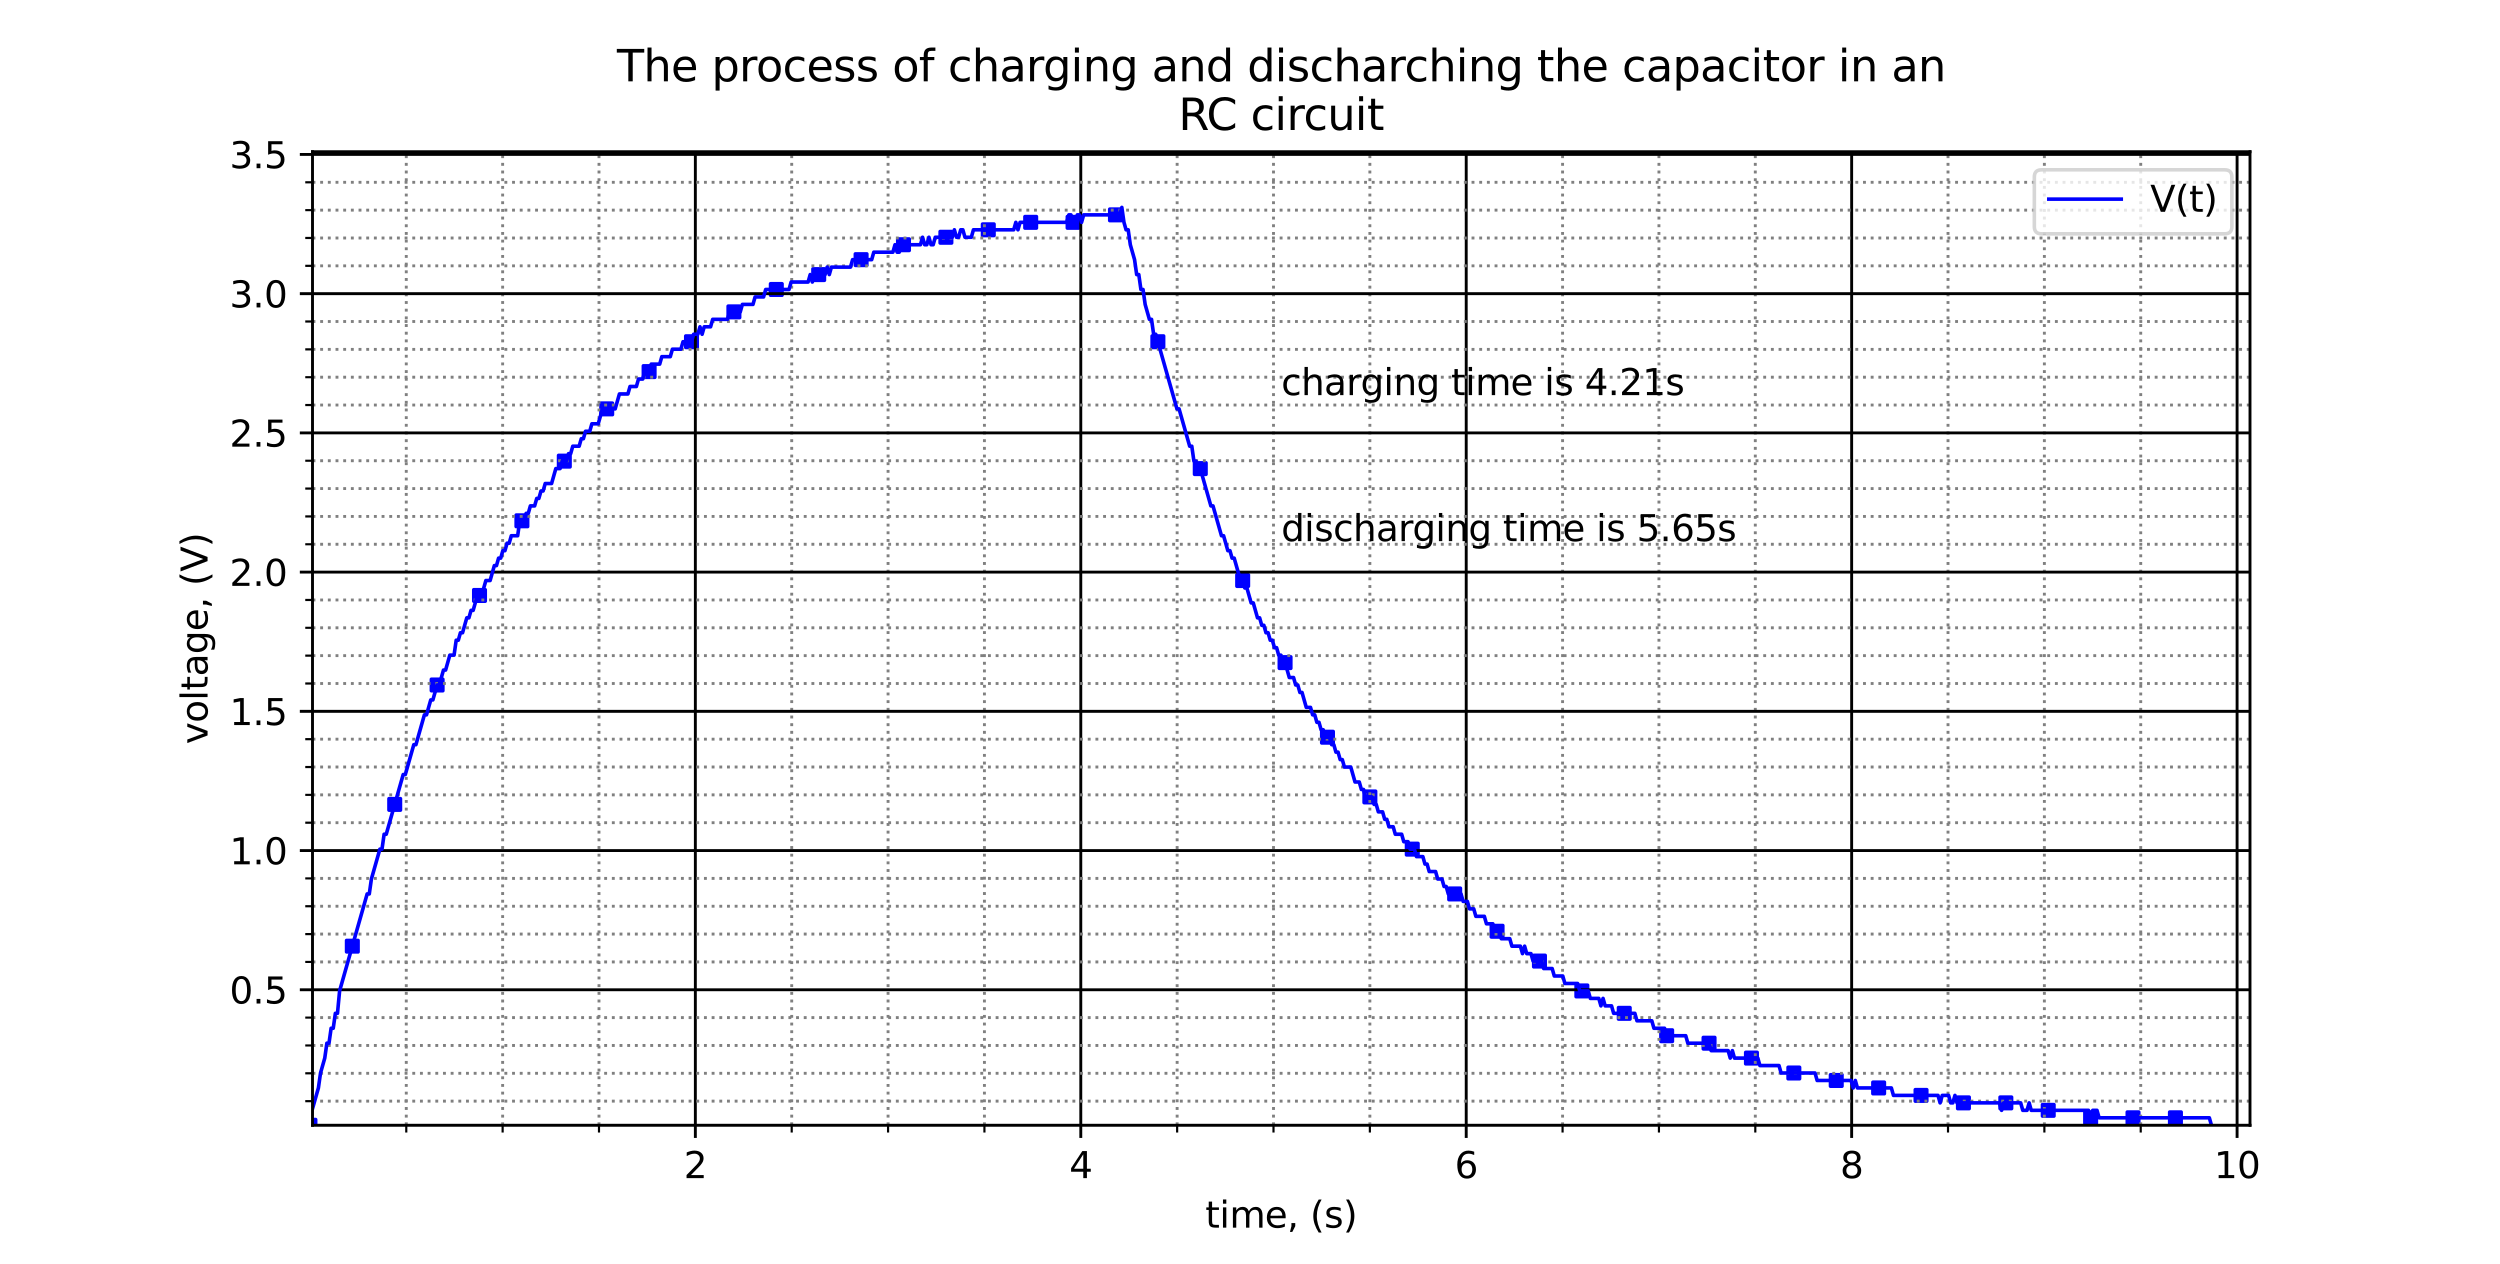 <?xml version="1.0" encoding="utf-8" standalone="no"?>
<!DOCTYPE svg PUBLIC "-//W3C//DTD SVG 1.1//EN"
  "http://www.w3.org/Graphics/SVG/1.1/DTD/svg11.dtd">
<svg height="349.2pt" version="1.1" viewBox="0 0 690.48 349.2" width="690.48pt" xmlns="http://www.w3.org/2000/svg" xmlns:xlink="http://www.w3.org/1999/xlink">
 <defs>
  <style type="text/css">*{stroke-linecap:butt;stroke-linejoin:round;}</style>
 </defs>
 <g id="figure_1">
  <g id="patch_1">
   <path d="M 0 349.2 
L 690.48 349.2 
L 690.48 0 
L 0 0 
z
" style="fill:#ffffff;"/>
  </g>
  <g id="axes_1">
   <g id="patch_2">
    <path d="M 86.31 310.788 
L 621.432 310.788 
L 621.432 41.904 
L 86.31 41.904 
z
" style="fill:#ffffff;"/>
   </g>
   <g id="PathCollection_1">
    <defs>
     <path d="M -1.581 1.581 
L 1.581 1.581 
L 1.581 -1.581 
L -1.581 -1.581 
z
" id="ma1b59e8ea8" style="stroke:#0000ff;"/>
    </defs>
    <g clip-path="url(#p293f8c5cf7)">
     <use style="fill:#0000ff;stroke:#0000ff;" x="85.597" xlink:href="#ma1b59e8ea8" y="310.788"/>
     <use style="fill:#0000ff;stroke:#0000ff;" x="97.307" xlink:href="#ma1b59e8ea8" y="261.324"/>
     <use style="fill:#0000ff;stroke:#0000ff;" x="109.017" xlink:href="#ma1b59e8ea8" y="222.165"/>
     <use style="fill:#0000ff;stroke:#0000ff;" x="120.727" xlink:href="#ma1b59e8ea8" y="189.189"/>
     <use style="fill:#0000ff;stroke:#0000ff;" x="132.436" xlink:href="#ma1b59e8ea8" y="164.457"/>
     <use style="fill:#0000ff;stroke:#0000ff;" x="144.146" xlink:href="#ma1b59e8ea8" y="143.847"/>
     <use style="fill:#0000ff;stroke:#0000ff;" x="155.856" xlink:href="#ma1b59e8ea8" y="127.359"/>
     <use style="fill:#0000ff;stroke:#0000ff;" x="167.566" xlink:href="#ma1b59e8ea8" y="112.932"/>
     <use style="fill:#0000ff;stroke:#0000ff;" x="179.276" xlink:href="#ma1b59e8ea8" y="102.627"/>
     <use style="fill:#0000ff;stroke:#0000ff;" x="190.986" xlink:href="#ma1b59e8ea8" y="94.383"/>
     <use style="fill:#0000ff;stroke:#0000ff;" x="202.696" xlink:href="#ma1b59e8ea8" y="86.139"/>
     <use style="fill:#0000ff;stroke:#0000ff;" x="214.406" xlink:href="#ma1b59e8ea8" y="79.956"/>
     <use style="fill:#0000ff;stroke:#0000ff;" x="226.116" xlink:href="#ma1b59e8ea8" y="75.834"/>
     <use style="fill:#0000ff;stroke:#0000ff;" x="237.826" xlink:href="#ma1b59e8ea8" y="71.712"/>
     <use style="fill:#0000ff;stroke:#0000ff;" x="249.536" xlink:href="#ma1b59e8ea8" y="67.59"/>
     <use style="fill:#0000ff;stroke:#0000ff;" x="261.246" xlink:href="#ma1b59e8ea8" y="65.529"/>
     <use style="fill:#0000ff;stroke:#0000ff;" x="272.955" xlink:href="#ma1b59e8ea8" y="63.468"/>
     <use style="fill:#0000ff;stroke:#0000ff;" x="284.665" xlink:href="#ma1b59e8ea8" y="61.407"/>
     <use style="fill:#0000ff;stroke:#0000ff;" x="296.375" xlink:href="#ma1b59e8ea8" y="61.407"/>
     <use style="fill:#0000ff;stroke:#0000ff;" x="308.085" xlink:href="#ma1b59e8ea8" y="59.346"/>
     <use style="fill:#0000ff;stroke:#0000ff;" x="319.795" xlink:href="#ma1b59e8ea8" y="94.383"/>
     <use style="fill:#0000ff;stroke:#0000ff;" x="331.505" xlink:href="#ma1b59e8ea8" y="129.42"/>
     <use style="fill:#0000ff;stroke:#0000ff;" x="343.215" xlink:href="#ma1b59e8ea8" y="160.335"/>
     <use style="fill:#0000ff;stroke:#0000ff;" x="354.925" xlink:href="#ma1b59e8ea8" y="183.006"/>
     <use style="fill:#0000ff;stroke:#0000ff;" x="366.635" xlink:href="#ma1b59e8ea8" y="203.616"/>
     <use style="fill:#0000ff;stroke:#0000ff;" x="378.345" xlink:href="#ma1b59e8ea8" y="220.104"/>
     <use style="fill:#0000ff;stroke:#0000ff;" x="390.055" xlink:href="#ma1b59e8ea8" y="234.531"/>
     <use style="fill:#0000ff;stroke:#0000ff;" x="401.765" xlink:href="#ma1b59e8ea8" y="246.897"/>
     <use style="fill:#0000ff;stroke:#0000ff;" x="413.474" xlink:href="#ma1b59e8ea8" y="257.202"/>
     <use style="fill:#0000ff;stroke:#0000ff;" x="425.184" xlink:href="#ma1b59e8ea8" y="265.446"/>
     <use style="fill:#0000ff;stroke:#0000ff;" x="436.894" xlink:href="#ma1b59e8ea8" y="273.69"/>
     <use style="fill:#0000ff;stroke:#0000ff;" x="448.604" xlink:href="#ma1b59e8ea8" y="279.873"/>
     <use style="fill:#0000ff;stroke:#0000ff;" x="460.314" xlink:href="#ma1b59e8ea8" y="286.056"/>
     <use style="fill:#0000ff;stroke:#0000ff;" x="472.024" xlink:href="#ma1b59e8ea8" y="288.117"/>
     <use style="fill:#0000ff;stroke:#0000ff;" x="483.734" xlink:href="#ma1b59e8ea8" y="292.239"/>
     <use style="fill:#0000ff;stroke:#0000ff;" x="495.444" xlink:href="#ma1b59e8ea8" y="296.361"/>
     <use style="fill:#0000ff;stroke:#0000ff;" x="507.154" xlink:href="#ma1b59e8ea8" y="298.422"/>
     <use style="fill:#0000ff;stroke:#0000ff;" x="518.864" xlink:href="#ma1b59e8ea8" y="300.483"/>
     <use style="fill:#0000ff;stroke:#0000ff;" x="530.574" xlink:href="#ma1b59e8ea8" y="302.544"/>
     <use style="fill:#0000ff;stroke:#0000ff;" x="542.284" xlink:href="#ma1b59e8ea8" y="304.605"/>
     <use style="fill:#0000ff;stroke:#0000ff;" x="553.994" xlink:href="#ma1b59e8ea8" y="304.605"/>
     <use style="fill:#0000ff;stroke:#0000ff;" x="565.703" xlink:href="#ma1b59e8ea8" y="306.666"/>
     <use style="fill:#0000ff;stroke:#0000ff;" x="577.413" xlink:href="#ma1b59e8ea8" y="308.727"/>
     <use style="fill:#0000ff;stroke:#0000ff;" x="589.123" xlink:href="#ma1b59e8ea8" y="308.727"/>
     <use style="fill:#0000ff;stroke:#0000ff;" x="600.833" xlink:href="#ma1b59e8ea8" y="308.727"/>
    </g>
   </g>
   <g id="matplotlib.axis_1">
    <g id="xtick_1">
     <g id="line2d_1">
      <path clip-path="url(#p293f8c5cf7)" d="M 192.051 310.788 
L 192.051 41.904 
" style="fill:none;stroke:#000000;stroke-linecap:square;stroke-width:0.8;"/>
     </g>
     <g id="line2d_2">
      <defs>
       <path d="M 0 0 
L 0 3.5 
" id="m4a093047f1" style="stroke:#000000;stroke-width:0.8;"/>
      </defs>
      <g>
       <use style="stroke:#000000;stroke-width:0.8;" x="192.051" xlink:href="#m4a093047f1" y="310.788"/>
      </g>
     </g>
     <g id="text_1">
      <!-- 2 -->
      <g transform="translate(188.869 325.386)scale(0.1 -0.1)">
       <defs>
        <path d="M 1228 531 
L 3431 531 
L 3431 0 
L 469 0 
L 469 531 
Q 828 903 1448 1529 
Q 2069 2156 2228 2338 
Q 2531 2678 2651 2914 
Q 2772 3150 2772 3378 
Q 2772 3750 2511 3984 
Q 2250 4219 1831 4219 
Q 1534 4219 1204 4116 
Q 875 4013 500 3803 
L 500 4441 
Q 881 4594 1212 4672 
Q 1544 4750 1819 4750 
Q 2544 4750 2975 4387 
Q 3406 4025 3406 3419 
Q 3406 3131 3298 2873 
Q 3191 2616 2906 2266 
Q 2828 2175 2409 1742 
Q 1991 1309 1228 531 
z
" id="DejaVuSans-32" transform="scale(0.016)"/>
       </defs>
       <use xlink:href="#DejaVuSans-32"/>
      </g>
     </g>
    </g>
    <g id="xtick_2">
     <g id="line2d_3">
      <path clip-path="url(#p293f8c5cf7)" d="M 298.504 310.788 
L 298.504 41.904 
" style="fill:none;stroke:#000000;stroke-linecap:square;stroke-width:0.8;"/>
     </g>
     <g id="line2d_4">
      <g>
       <use style="stroke:#000000;stroke-width:0.8;" x="298.504" xlink:href="#m4a093047f1" y="310.788"/>
      </g>
     </g>
     <g id="text_2">
      <!-- 4 -->
      <g transform="translate(295.323 325.386)scale(0.1 -0.1)">
       <defs>
        <path d="M 2419 4116 
L 825 1625 
L 2419 1625 
L 2419 4116 
z
M 2253 4666 
L 3047 4666 
L 3047 1625 
L 3713 1625 
L 3713 1100 
L 3047 1100 
L 3047 0 
L 2419 0 
L 2419 1100 
L 313 1100 
L 313 1709 
L 2253 4666 
z
" id="DejaVuSans-34" transform="scale(0.016)"/>
       </defs>
       <use xlink:href="#DejaVuSans-34"/>
      </g>
     </g>
    </g>
    <g id="xtick_3">
     <g id="line2d_5">
      <path clip-path="url(#p293f8c5cf7)" d="M 404.958 310.788 
L 404.958 41.904 
" style="fill:none;stroke:#000000;stroke-linecap:square;stroke-width:0.8;"/>
     </g>
     <g id="line2d_6">
      <g>
       <use style="stroke:#000000;stroke-width:0.8;" x="404.958" xlink:href="#m4a093047f1" y="310.788"/>
      </g>
     </g>
     <g id="text_3">
      <!-- 6 -->
      <g transform="translate(401.777 325.386)scale(0.1 -0.1)">
       <defs>
        <path d="M 2113 2584 
Q 1688 2584 1439 2293 
Q 1191 2003 1191 1497 
Q 1191 994 1439 701 
Q 1688 409 2113 409 
Q 2538 409 2786 701 
Q 3034 994 3034 1497 
Q 3034 2003 2786 2293 
Q 2538 2584 2113 2584 
z
M 3366 4563 
L 3366 3988 
Q 3128 4100 2886 4159 
Q 2644 4219 2406 4219 
Q 1781 4219 1451 3797 
Q 1122 3375 1075 2522 
Q 1259 2794 1537 2939 
Q 1816 3084 2150 3084 
Q 2853 3084 3261 2657 
Q 3669 2231 3669 1497 
Q 3669 778 3244 343 
Q 2819 -91 2113 -91 
Q 1303 -91 875 529 
Q 447 1150 447 2328 
Q 447 3434 972 4092 
Q 1497 4750 2381 4750 
Q 2619 4750 2861 4703 
Q 3103 4656 3366 4563 
z
" id="DejaVuSans-36" transform="scale(0.016)"/>
       </defs>
       <use xlink:href="#DejaVuSans-36"/>
      </g>
     </g>
    </g>
    <g id="xtick_4">
     <g id="line2d_7">
      <path clip-path="url(#p293f8c5cf7)" d="M 511.412 310.788 
L 511.412 41.904 
" style="fill:none;stroke:#000000;stroke-linecap:square;stroke-width:0.8;"/>
     </g>
     <g id="line2d_8">
      <g>
       <use style="stroke:#000000;stroke-width:0.8;" x="511.412" xlink:href="#m4a093047f1" y="310.788"/>
      </g>
     </g>
     <g id="text_4">
      <!-- 8 -->
      <g transform="translate(508.231 325.386)scale(0.1 -0.1)">
       <defs>
        <path d="M 2034 2216 
Q 1584 2216 1326 1975 
Q 1069 1734 1069 1313 
Q 1069 891 1326 650 
Q 1584 409 2034 409 
Q 2484 409 2743 651 
Q 3003 894 3003 1313 
Q 3003 1734 2745 1975 
Q 2488 2216 2034 2216 
z
M 1403 2484 
Q 997 2584 770 2862 
Q 544 3141 544 3541 
Q 544 4100 942 4425 
Q 1341 4750 2034 4750 
Q 2731 4750 3128 4425 
Q 3525 4100 3525 3541 
Q 3525 3141 3298 2862 
Q 3072 2584 2669 2484 
Q 3125 2378 3379 2068 
Q 3634 1759 3634 1313 
Q 3634 634 3220 271 
Q 2806 -91 2034 -91 
Q 1263 -91 848 271 
Q 434 634 434 1313 
Q 434 1759 690 2068 
Q 947 2378 1403 2484 
z
M 1172 3481 
Q 1172 3119 1398 2916 
Q 1625 2713 2034 2713 
Q 2441 2713 2670 2916 
Q 2900 3119 2900 3481 
Q 2900 3844 2670 4047 
Q 2441 4250 2034 4250 
Q 1625 4250 1398 4047 
Q 1172 3844 1172 3481 
z
" id="DejaVuSans-38" transform="scale(0.016)"/>
       </defs>
       <use xlink:href="#DejaVuSans-38"/>
      </g>
     </g>
    </g>
    <g id="xtick_5">
     <g id="line2d_9">
      <path clip-path="url(#p293f8c5cf7)" d="M 617.866 310.788 
L 617.866 41.904 
" style="fill:none;stroke:#000000;stroke-linecap:square;stroke-width:0.8;"/>
     </g>
     <g id="line2d_10">
      <g>
       <use style="stroke:#000000;stroke-width:0.8;" x="617.866" xlink:href="#m4a093047f1" y="310.788"/>
      </g>
     </g>
     <g id="text_5">
      <!-- 10 -->
      <g transform="translate(611.503 325.386)scale(0.1 -0.1)">
       <defs>
        <path d="M 794 531 
L 1825 531 
L 1825 4091 
L 703 3866 
L 703 4441 
L 1819 4666 
L 2450 4666 
L 2450 531 
L 3481 531 
L 3481 0 
L 794 0 
L 794 531 
z
" id="DejaVuSans-31" transform="scale(0.016)"/>
        <path d="M 2034 4250 
Q 1547 4250 1301 3770 
Q 1056 3291 1056 2328 
Q 1056 1369 1301 889 
Q 1547 409 2034 409 
Q 2525 409 2770 889 
Q 3016 1369 3016 2328 
Q 3016 3291 2770 3770 
Q 2525 4250 2034 4250 
z
M 2034 4750 
Q 2819 4750 3233 4129 
Q 3647 3509 3647 2328 
Q 3647 1150 3233 529 
Q 2819 -91 2034 -91 
Q 1250 -91 836 529 
Q 422 1150 422 2328 
Q 422 3509 836 4129 
Q 1250 4750 2034 4750 
z
" id="DejaVuSans-30" transform="scale(0.016)"/>
       </defs>
       <use xlink:href="#DejaVuSans-31"/>
       <use x="63.623" xlink:href="#DejaVuSans-30"/>
      </g>
     </g>
    </g>
    <g id="xtick_6">
     <g id="line2d_11">
      <path clip-path="url(#p293f8c5cf7)" d="M 112.21 310.788 
L 112.21 41.904 
" style="fill:none;stroke:#808080;stroke-dasharray:0.8,1.32;stroke-dashoffset:0;stroke-width:0.8;"/>
     </g>
     <g id="line2d_12">
      <defs>
       <path d="M 0 0 
L 0 2 
" id="maa40538ad9" style="stroke:#000000;stroke-width:0.6;"/>
      </defs>
      <g>
       <use style="stroke:#000000;stroke-width:0.6;" x="112.21" xlink:href="#maa40538ad9" y="310.788"/>
      </g>
     </g>
    </g>
    <g id="xtick_7">
     <g id="line2d_13">
      <path clip-path="url(#p293f8c5cf7)" d="M 138.824 310.788 
L 138.824 41.904 
" style="fill:none;stroke:#808080;stroke-dasharray:0.8,1.32;stroke-dashoffset:0;stroke-width:0.8;"/>
     </g>
     <g id="line2d_14">
      <g>
       <use style="stroke:#000000;stroke-width:0.6;" x="138.824" xlink:href="#maa40538ad9" y="310.788"/>
      </g>
     </g>
    </g>
    <g id="xtick_8">
     <g id="line2d_15">
      <path clip-path="url(#p293f8c5cf7)" d="M 165.437 310.788 
L 165.437 41.904 
" style="fill:none;stroke:#808080;stroke-dasharray:0.8,1.32;stroke-dashoffset:0;stroke-width:0.8;"/>
     </g>
     <g id="line2d_16">
      <g>
       <use style="stroke:#000000;stroke-width:0.6;" x="165.437" xlink:href="#maa40538ad9" y="310.788"/>
      </g>
     </g>
    </g>
    <g id="xtick_9">
     <g id="line2d_17">
      <path clip-path="url(#p293f8c5cf7)" d="M 218.664 310.788 
L 218.664 41.904 
" style="fill:none;stroke:#808080;stroke-dasharray:0.8,1.32;stroke-dashoffset:0;stroke-width:0.8;"/>
     </g>
     <g id="line2d_18">
      <g>
       <use style="stroke:#000000;stroke-width:0.6;" x="218.664" xlink:href="#maa40538ad9" y="310.788"/>
      </g>
     </g>
    </g>
    <g id="xtick_10">
     <g id="line2d_19">
      <path clip-path="url(#p293f8c5cf7)" d="M 245.277 310.788 
L 245.277 41.904 
" style="fill:none;stroke:#808080;stroke-dasharray:0.8,1.32;stroke-dashoffset:0;stroke-width:0.8;"/>
     </g>
     <g id="line2d_20">
      <g>
       <use style="stroke:#000000;stroke-width:0.6;" x="245.277" xlink:href="#maa40538ad9" y="310.788"/>
      </g>
     </g>
    </g>
    <g id="xtick_11">
     <g id="line2d_21">
      <path clip-path="url(#p293f8c5cf7)" d="M 271.891 310.788 
L 271.891 41.904 
" style="fill:none;stroke:#808080;stroke-dasharray:0.8,1.32;stroke-dashoffset:0;stroke-width:0.8;"/>
     </g>
     <g id="line2d_22">
      <g>
       <use style="stroke:#000000;stroke-width:0.6;" x="271.891" xlink:href="#maa40538ad9" y="310.788"/>
      </g>
     </g>
    </g>
    <g id="xtick_12">
     <g id="line2d_23">
      <path clip-path="url(#p293f8c5cf7)" d="M 325.118 310.788 
L 325.118 41.904 
" style="fill:none;stroke:#808080;stroke-dasharray:0.8,1.32;stroke-dashoffset:0;stroke-width:0.8;"/>
     </g>
     <g id="line2d_24">
      <g>
       <use style="stroke:#000000;stroke-width:0.6;" x="325.118" xlink:href="#maa40538ad9" y="310.788"/>
      </g>
     </g>
    </g>
    <g id="xtick_13">
     <g id="line2d_25">
      <path clip-path="url(#p293f8c5cf7)" d="M 351.731 310.788 
L 351.731 41.904 
" style="fill:none;stroke:#808080;stroke-dasharray:0.8,1.32;stroke-dashoffset:0;stroke-width:0.8;"/>
     </g>
     <g id="line2d_26">
      <g>
       <use style="stroke:#000000;stroke-width:0.6;" x="351.731" xlink:href="#maa40538ad9" y="310.788"/>
      </g>
     </g>
    </g>
    <g id="xtick_14">
     <g id="line2d_27">
      <path clip-path="url(#p293f8c5cf7)" d="M 378.345 310.788 
L 378.345 41.904 
" style="fill:none;stroke:#808080;stroke-dasharray:0.8,1.32;stroke-dashoffset:0;stroke-width:0.8;"/>
     </g>
     <g id="line2d_28">
      <g>
       <use style="stroke:#000000;stroke-width:0.6;" x="378.345" xlink:href="#maa40538ad9" y="310.788"/>
      </g>
     </g>
    </g>
    <g id="xtick_15">
     <g id="line2d_29">
      <path clip-path="url(#p293f8c5cf7)" d="M 431.572 310.788 
L 431.572 41.904 
" style="fill:none;stroke:#808080;stroke-dasharray:0.8,1.32;stroke-dashoffset:0;stroke-width:0.8;"/>
     </g>
     <g id="line2d_30">
      <g>
       <use style="stroke:#000000;stroke-width:0.6;" x="431.572" xlink:href="#maa40538ad9" y="310.788"/>
      </g>
     </g>
    </g>
    <g id="xtick_16">
     <g id="line2d_31">
      <path clip-path="url(#p293f8c5cf7)" d="M 458.185 310.788 
L 458.185 41.904 
" style="fill:none;stroke:#808080;stroke-dasharray:0.8,1.32;stroke-dashoffset:0;stroke-width:0.8;"/>
     </g>
     <g id="line2d_32">
      <g>
       <use style="stroke:#000000;stroke-width:0.6;" x="458.185" xlink:href="#maa40538ad9" y="310.788"/>
      </g>
     </g>
    </g>
    <g id="xtick_17">
     <g id="line2d_33">
      <path clip-path="url(#p293f8c5cf7)" d="M 484.799 310.788 
L 484.799 41.904 
" style="fill:none;stroke:#808080;stroke-dasharray:0.8,1.32;stroke-dashoffset:0;stroke-width:0.8;"/>
     </g>
     <g id="line2d_34">
      <g>
       <use style="stroke:#000000;stroke-width:0.6;" x="484.799" xlink:href="#maa40538ad9" y="310.788"/>
      </g>
     </g>
    </g>
    <g id="xtick_18">
     <g id="line2d_35">
      <path clip-path="url(#p293f8c5cf7)" d="M 538.025 310.788 
L 538.025 41.904 
" style="fill:none;stroke:#808080;stroke-dasharray:0.8,1.32;stroke-dashoffset:0;stroke-width:0.8;"/>
     </g>
     <g id="line2d_36">
      <g>
       <use style="stroke:#000000;stroke-width:0.6;" x="538.025" xlink:href="#maa40538ad9" y="310.788"/>
      </g>
     </g>
    </g>
    <g id="xtick_19">
     <g id="line2d_37">
      <path clip-path="url(#p293f8c5cf7)" d="M 564.639 310.788 
L 564.639 41.904 
" style="fill:none;stroke:#808080;stroke-dasharray:0.8,1.32;stroke-dashoffset:0;stroke-width:0.8;"/>
     </g>
     <g id="line2d_38">
      <g>
       <use style="stroke:#000000;stroke-width:0.6;" x="564.639" xlink:href="#maa40538ad9" y="310.788"/>
      </g>
     </g>
    </g>
    <g id="xtick_20">
     <g id="line2d_39">
      <path clip-path="url(#p293f8c5cf7)" d="M 591.252 310.788 
L 591.252 41.904 
" style="fill:none;stroke:#808080;stroke-dasharray:0.8,1.32;stroke-dashoffset:0;stroke-width:0.8;"/>
     </g>
     <g id="line2d_40">
      <g>
       <use style="stroke:#000000;stroke-width:0.6;" x="591.252" xlink:href="#maa40538ad9" y="310.788"/>
      </g>
     </g>
    </g>
    <g id="text_6">
     <!-- time, (s) -->
     <g transform="translate(332.891 339.065)scale(0.1 -0.1)">
      <defs>
       <path d="M 1172 4494 
L 1172 3500 
L 2356 3500 
L 2356 3053 
L 1172 3053 
L 1172 1153 
Q 1172 725 1289 603 
Q 1406 481 1766 481 
L 2356 481 
L 2356 0 
L 1766 0 
Q 1100 0 847 248 
Q 594 497 594 1153 
L 594 3053 
L 172 3053 
L 172 3500 
L 594 3500 
L 594 4494 
L 1172 4494 
z
" id="DejaVuSans-74" transform="scale(0.016)"/>
       <path d="M 603 3500 
L 1178 3500 
L 1178 0 
L 603 0 
L 603 3500 
z
M 603 4863 
L 1178 4863 
L 1178 4134 
L 603 4134 
L 603 4863 
z
" id="DejaVuSans-69" transform="scale(0.016)"/>
       <path d="M 3328 2828 
Q 3544 3216 3844 3400 
Q 4144 3584 4550 3584 
Q 5097 3584 5394 3201 
Q 5691 2819 5691 2113 
L 5691 0 
L 5113 0 
L 5113 2094 
Q 5113 2597 4934 2840 
Q 4756 3084 4391 3084 
Q 3944 3084 3684 2787 
Q 3425 2491 3425 1978 
L 3425 0 
L 2847 0 
L 2847 2094 
Q 2847 2600 2669 2842 
Q 2491 3084 2119 3084 
Q 1678 3084 1418 2786 
Q 1159 2488 1159 1978 
L 1159 0 
L 581 0 
L 581 3500 
L 1159 3500 
L 1159 2956 
Q 1356 3278 1631 3431 
Q 1906 3584 2284 3584 
Q 2666 3584 2933 3390 
Q 3200 3197 3328 2828 
z
" id="DejaVuSans-6d" transform="scale(0.016)"/>
       <path d="M 3597 1894 
L 3597 1613 
L 953 1613 
Q 991 1019 1311 708 
Q 1631 397 2203 397 
Q 2534 397 2845 478 
Q 3156 559 3463 722 
L 3463 178 
Q 3153 47 2828 -22 
Q 2503 -91 2169 -91 
Q 1331 -91 842 396 
Q 353 884 353 1716 
Q 353 2575 817 3079 
Q 1281 3584 2069 3584 
Q 2775 3584 3186 3129 
Q 3597 2675 3597 1894 
z
M 3022 2063 
Q 3016 2534 2758 2815 
Q 2500 3097 2075 3097 
Q 1594 3097 1305 2825 
Q 1016 2553 972 2059 
L 3022 2063 
z
" id="DejaVuSans-65" transform="scale(0.016)"/>
       <path d="M 750 794 
L 1409 794 
L 1409 256 
L 897 -744 
L 494 -744 
L 750 256 
L 750 794 
z
" id="DejaVuSans-2c" transform="scale(0.016)"/>
       <path id="DejaVuSans-20" transform="scale(0.016)"/>
       <path d="M 1984 4856 
Q 1566 4138 1362 3434 
Q 1159 2731 1159 2009 
Q 1159 1288 1364 580 
Q 1569 -128 1984 -844 
L 1484 -844 
Q 1016 -109 783 600 
Q 550 1309 550 2009 
Q 550 2706 781 3412 
Q 1013 4119 1484 4856 
L 1984 4856 
z
" id="DejaVuSans-28" transform="scale(0.016)"/>
       <path d="M 2834 3397 
L 2834 2853 
Q 2591 2978 2328 3040 
Q 2066 3103 1784 3103 
Q 1356 3103 1142 2972 
Q 928 2841 928 2578 
Q 928 2378 1081 2264 
Q 1234 2150 1697 2047 
L 1894 2003 
Q 2506 1872 2764 1633 
Q 3022 1394 3022 966 
Q 3022 478 2636 193 
Q 2250 -91 1575 -91 
Q 1294 -91 989 -36 
Q 684 19 347 128 
L 347 722 
Q 666 556 975 473 
Q 1284 391 1588 391 
Q 1994 391 2212 530 
Q 2431 669 2431 922 
Q 2431 1156 2273 1281 
Q 2116 1406 1581 1522 
L 1381 1569 
Q 847 1681 609 1914 
Q 372 2147 372 2553 
Q 372 3047 722 3315 
Q 1072 3584 1716 3584 
Q 2034 3584 2315 3537 
Q 2597 3491 2834 3397 
z
" id="DejaVuSans-73" transform="scale(0.016)"/>
       <path d="M 513 4856 
L 1013 4856 
Q 1481 4119 1714 3412 
Q 1947 2706 1947 2009 
Q 1947 1309 1714 600 
Q 1481 -109 1013 -844 
L 513 -844 
Q 928 -128 1133 580 
Q 1338 1288 1338 2009 
Q 1338 2731 1133 3434 
Q 928 4138 513 4856 
z
" id="DejaVuSans-29" transform="scale(0.016)"/>
      </defs>
      <use xlink:href="#DejaVuSans-74"/>
      <use x="39.209" xlink:href="#DejaVuSans-69"/>
      <use x="66.992" xlink:href="#DejaVuSans-6d"/>
      <use x="164.404" xlink:href="#DejaVuSans-65"/>
      <use x="225.928" xlink:href="#DejaVuSans-2c"/>
      <use x="257.715" xlink:href="#DejaVuSans-20"/>
      <use x="289.502" xlink:href="#DejaVuSans-28"/>
      <use x="328.516" xlink:href="#DejaVuSans-73"/>
      <use x="380.615" xlink:href="#DejaVuSans-29"/>
     </g>
    </g>
   </g>
   <g id="matplotlib.axis_2">
    <g id="ytick_1">
     <g id="line2d_41">
      <path clip-path="url(#p293f8c5cf7)" d="M 86.31 273.367 
L 621.432 273.367 
" style="fill:none;stroke:#000000;stroke-linecap:square;stroke-width:0.8;"/>
     </g>
     <g id="line2d_42">
      <defs>
       <path d="M 0 0 
L -3.5 0 
" id="m2d6568ad6d" style="stroke:#000000;stroke-width:0.8;"/>
      </defs>
      <g>
       <use style="stroke:#000000;stroke-width:0.8;" x="86.31" xlink:href="#m2d6568ad6d" y="273.367"/>
      </g>
     </g>
     <g id="text_7">
      <!-- 0.5 -->
      <g transform="translate(63.407 277.166)scale(0.1 -0.1)">
       <defs>
        <path d="M 684 794 
L 1344 794 
L 1344 0 
L 684 0 
L 684 794 
z
" id="DejaVuSans-2e" transform="scale(0.016)"/>
        <path d="M 691 4666 
L 3169 4666 
L 3169 4134 
L 1269 4134 
L 1269 2991 
Q 1406 3038 1543 3061 
Q 1681 3084 1819 3084 
Q 2600 3084 3056 2656 
Q 3513 2228 3513 1497 
Q 3513 744 3044 326 
Q 2575 -91 1722 -91 
Q 1428 -91 1123 -41 
Q 819 9 494 109 
L 494 744 
Q 775 591 1075 516 
Q 1375 441 1709 441 
Q 2250 441 2565 725 
Q 2881 1009 2881 1497 
Q 2881 1984 2565 2268 
Q 2250 2553 1709 2553 
Q 1456 2553 1204 2497 
Q 953 2441 691 2322 
L 691 4666 
z
" id="DejaVuSans-35" transform="scale(0.016)"/>
       </defs>
       <use xlink:href="#DejaVuSans-30"/>
       <use x="63.623" xlink:href="#DejaVuSans-2e"/>
       <use x="95.41" xlink:href="#DejaVuSans-35"/>
      </g>
     </g>
    </g>
    <g id="ytick_2">
     <g id="line2d_43">
      <path clip-path="url(#p293f8c5cf7)" d="M 86.31 234.915 
L 621.432 234.915 
" style="fill:none;stroke:#000000;stroke-linecap:square;stroke-width:0.8;"/>
     </g>
     <g id="line2d_44">
      <g>
       <use style="stroke:#000000;stroke-width:0.8;" x="86.31" xlink:href="#m2d6568ad6d" y="234.915"/>
      </g>
     </g>
     <g id="text_8">
      <!-- 1.0 -->
      <g transform="translate(63.407 238.715)scale(0.1 -0.1)">
       <use xlink:href="#DejaVuSans-31"/>
       <use x="63.623" xlink:href="#DejaVuSans-2e"/>
       <use x="95.41" xlink:href="#DejaVuSans-30"/>
      </g>
     </g>
    </g>
    <g id="ytick_3">
     <g id="line2d_45">
      <path clip-path="url(#p293f8c5cf7)" d="M 86.31 196.464 
L 621.432 196.464 
" style="fill:none;stroke:#000000;stroke-linecap:square;stroke-width:0.8;"/>
     </g>
     <g id="line2d_46">
      <g>
       <use style="stroke:#000000;stroke-width:0.8;" x="86.31" xlink:href="#m2d6568ad6d" y="196.464"/>
      </g>
     </g>
     <g id="text_9">
      <!-- 1.5 -->
      <g transform="translate(63.407 200.263)scale(0.1 -0.1)">
       <use xlink:href="#DejaVuSans-31"/>
       <use x="63.623" xlink:href="#DejaVuSans-2e"/>
       <use x="95.41" xlink:href="#DejaVuSans-35"/>
      </g>
     </g>
    </g>
    <g id="ytick_4">
     <g id="line2d_47">
      <path clip-path="url(#p293f8c5cf7)" d="M 86.31 158.012 
L 621.432 158.012 
" style="fill:none;stroke:#000000;stroke-linecap:square;stroke-width:0.8;"/>
     </g>
     <g id="line2d_48">
      <g>
       <use style="stroke:#000000;stroke-width:0.8;" x="86.31" xlink:href="#m2d6568ad6d" y="158.012"/>
      </g>
     </g>
     <g id="text_10">
      <!-- 2.0 -->
      <g transform="translate(63.407 161.812)scale(0.1 -0.1)">
       <use xlink:href="#DejaVuSans-32"/>
       <use x="63.623" xlink:href="#DejaVuSans-2e"/>
       <use x="95.41" xlink:href="#DejaVuSans-30"/>
      </g>
     </g>
    </g>
    <g id="ytick_5">
     <g id="line2d_49">
      <path clip-path="url(#p293f8c5cf7)" d="M 86.31 119.561 
L 621.432 119.561 
" style="fill:none;stroke:#000000;stroke-linecap:square;stroke-width:0.8;"/>
     </g>
     <g id="line2d_50">
      <g>
       <use style="stroke:#000000;stroke-width:0.8;" x="86.31" xlink:href="#m2d6568ad6d" y="119.561"/>
      </g>
     </g>
     <g id="text_11">
      <!-- 2.5 -->
      <g transform="translate(63.407 123.36)scale(0.1 -0.1)">
       <use xlink:href="#DejaVuSans-32"/>
       <use x="63.623" xlink:href="#DejaVuSans-2e"/>
       <use x="95.41" xlink:href="#DejaVuSans-35"/>
      </g>
     </g>
    </g>
    <g id="ytick_6">
     <g id="line2d_51">
      <path clip-path="url(#p293f8c5cf7)" d="M 86.31 81.109 
L 621.432 81.109 
" style="fill:none;stroke:#000000;stroke-linecap:square;stroke-width:0.8;"/>
     </g>
     <g id="line2d_52">
      <g>
       <use style="stroke:#000000;stroke-width:0.8;" x="86.31" xlink:href="#m2d6568ad6d" y="81.109"/>
      </g>
     </g>
     <g id="text_12">
      <!-- 3.0 -->
      <g transform="translate(63.407 84.908)scale(0.1 -0.1)">
       <defs>
        <path d="M 2597 2516 
Q 3050 2419 3304 2112 
Q 3559 1806 3559 1356 
Q 3559 666 3084 287 
Q 2609 -91 1734 -91 
Q 1441 -91 1130 -33 
Q 819 25 488 141 
L 488 750 
Q 750 597 1062 519 
Q 1375 441 1716 441 
Q 2309 441 2620 675 
Q 2931 909 2931 1356 
Q 2931 1769 2642 2001 
Q 2353 2234 1838 2234 
L 1294 2234 
L 1294 2753 
L 1863 2753 
Q 2328 2753 2575 2939 
Q 2822 3125 2822 3475 
Q 2822 3834 2567 4026 
Q 2313 4219 1838 4219 
Q 1578 4219 1281 4162 
Q 984 4106 628 3988 
L 628 4550 
Q 988 4650 1302 4700 
Q 1616 4750 1894 4750 
Q 2613 4750 3031 4423 
Q 3450 4097 3450 3541 
Q 3450 3153 3228 2886 
Q 3006 2619 2597 2516 
z
" id="DejaVuSans-33" transform="scale(0.016)"/>
       </defs>
       <use xlink:href="#DejaVuSans-33"/>
       <use x="63.623" xlink:href="#DejaVuSans-2e"/>
       <use x="95.41" xlink:href="#DejaVuSans-30"/>
      </g>
     </g>
    </g>
    <g id="ytick_7">
     <g id="line2d_53">
      <path clip-path="url(#p293f8c5cf7)" d="M 86.31 42.658 
L 621.432 42.658 
" style="fill:none;stroke:#000000;stroke-linecap:square;stroke-width:0.8;"/>
     </g>
     <g id="line2d_54">
      <g>
       <use style="stroke:#000000;stroke-width:0.8;" x="86.31" xlink:href="#m2d6568ad6d" y="42.658"/>
      </g>
     </g>
     <g id="text_13">
      <!-- 3.5 -->
      <g transform="translate(63.407 46.457)scale(0.1 -0.1)">
       <use xlink:href="#DejaVuSans-33"/>
       <use x="63.623" xlink:href="#DejaVuSans-2e"/>
       <use x="95.41" xlink:href="#DejaVuSans-35"/>
      </g>
     </g>
    </g>
    <g id="ytick_8">
     <g id="line2d_55">
      <path clip-path="url(#p293f8c5cf7)" d="M 86.31 304.128 
L 621.432 304.128 
" style="fill:none;stroke:#808080;stroke-dasharray:0.8,1.32;stroke-dashoffset:0;stroke-width:0.8;"/>
     </g>
     <g id="line2d_56">
      <defs>
       <path d="M 0 0 
L -2 0 
" id="mc9bc3e5b2a" style="stroke:#000000;stroke-width:0.6;"/>
      </defs>
      <g>
       <use style="stroke:#000000;stroke-width:0.6;" x="86.31" xlink:href="#mc9bc3e5b2a" y="304.128"/>
      </g>
     </g>
    </g>
    <g id="ytick_9">
     <g id="line2d_57">
      <path clip-path="url(#p293f8c5cf7)" d="M 86.31 296.438 
L 621.432 296.438 
" style="fill:none;stroke:#808080;stroke-dasharray:0.8,1.32;stroke-dashoffset:0;stroke-width:0.8;"/>
     </g>
     <g id="line2d_58">
      <g>
       <use style="stroke:#000000;stroke-width:0.6;" x="86.31" xlink:href="#mc9bc3e5b2a" y="296.438"/>
      </g>
     </g>
    </g>
    <g id="ytick_10">
     <g id="line2d_59">
      <path clip-path="url(#p293f8c5cf7)" d="M 86.31 288.748 
L 621.432 288.748 
" style="fill:none;stroke:#808080;stroke-dasharray:0.8,1.32;stroke-dashoffset:0;stroke-width:0.8;"/>
     </g>
     <g id="line2d_60">
      <g>
       <use style="stroke:#000000;stroke-width:0.6;" x="86.31" xlink:href="#mc9bc3e5b2a" y="288.748"/>
      </g>
     </g>
    </g>
    <g id="ytick_11">
     <g id="line2d_61">
      <path clip-path="url(#p293f8c5cf7)" d="M 86.31 281.057 
L 621.432 281.057 
" style="fill:none;stroke:#808080;stroke-dasharray:0.8,1.32;stroke-dashoffset:0;stroke-width:0.8;"/>
     </g>
     <g id="line2d_62">
      <g>
       <use style="stroke:#000000;stroke-width:0.6;" x="86.31" xlink:href="#mc9bc3e5b2a" y="281.057"/>
      </g>
     </g>
    </g>
    <g id="ytick_12">
     <g id="line2d_63">
      <path clip-path="url(#p293f8c5cf7)" d="M 86.31 265.677 
L 621.432 265.677 
" style="fill:none;stroke:#808080;stroke-dasharray:0.8,1.32;stroke-dashoffset:0;stroke-width:0.8;"/>
     </g>
     <g id="line2d_64">
      <g>
       <use style="stroke:#000000;stroke-width:0.6;" x="86.31" xlink:href="#mc9bc3e5b2a" y="265.677"/>
      </g>
     </g>
    </g>
    <g id="ytick_13">
     <g id="line2d_65">
      <path clip-path="url(#p293f8c5cf7)" d="M 86.31 257.986 
L 621.432 257.986 
" style="fill:none;stroke:#808080;stroke-dasharray:0.8,1.32;stroke-dashoffset:0;stroke-width:0.8;"/>
     </g>
     <g id="line2d_66">
      <g>
       <use style="stroke:#000000;stroke-width:0.6;" x="86.31" xlink:href="#mc9bc3e5b2a" y="257.986"/>
      </g>
     </g>
    </g>
    <g id="ytick_14">
     <g id="line2d_67">
      <path clip-path="url(#p293f8c5cf7)" d="M 86.31 250.296 
L 621.432 250.296 
" style="fill:none;stroke:#808080;stroke-dasharray:0.8,1.32;stroke-dashoffset:0;stroke-width:0.8;"/>
     </g>
     <g id="line2d_68">
      <g>
       <use style="stroke:#000000;stroke-width:0.6;" x="86.31" xlink:href="#mc9bc3e5b2a" y="250.296"/>
      </g>
     </g>
    </g>
    <g id="ytick_15">
     <g id="line2d_69">
      <path clip-path="url(#p293f8c5cf7)" d="M 86.31 242.606 
L 621.432 242.606 
" style="fill:none;stroke:#808080;stroke-dasharray:0.8,1.32;stroke-dashoffset:0;stroke-width:0.8;"/>
     </g>
     <g id="line2d_70">
      <g>
       <use style="stroke:#000000;stroke-width:0.6;" x="86.31" xlink:href="#mc9bc3e5b2a" y="242.606"/>
      </g>
     </g>
    </g>
    <g id="ytick_16">
     <g id="line2d_71">
      <path clip-path="url(#p293f8c5cf7)" d="M 86.31 227.225 
L 621.432 227.225 
" style="fill:none;stroke:#808080;stroke-dasharray:0.8,1.32;stroke-dashoffset:0;stroke-width:0.8;"/>
     </g>
     <g id="line2d_72">
      <g>
       <use style="stroke:#000000;stroke-width:0.6;" x="86.31" xlink:href="#mc9bc3e5b2a" y="227.225"/>
      </g>
     </g>
    </g>
    <g id="ytick_17">
     <g id="line2d_73">
      <path clip-path="url(#p293f8c5cf7)" d="M 86.31 219.535 
L 621.432 219.535 
" style="fill:none;stroke:#808080;stroke-dasharray:0.8,1.32;stroke-dashoffset:0;stroke-width:0.8;"/>
     </g>
     <g id="line2d_74">
      <g>
       <use style="stroke:#000000;stroke-width:0.6;" x="86.31" xlink:href="#mc9bc3e5b2a" y="219.535"/>
      </g>
     </g>
    </g>
    <g id="ytick_18">
     <g id="line2d_75">
      <path clip-path="url(#p293f8c5cf7)" d="M 86.31 211.844 
L 621.432 211.844 
" style="fill:none;stroke:#808080;stroke-dasharray:0.8,1.32;stroke-dashoffset:0;stroke-width:0.8;"/>
     </g>
     <g id="line2d_76">
      <g>
       <use style="stroke:#000000;stroke-width:0.6;" x="86.31" xlink:href="#mc9bc3e5b2a" y="211.844"/>
      </g>
     </g>
    </g>
    <g id="ytick_19">
     <g id="line2d_77">
      <path clip-path="url(#p293f8c5cf7)" d="M 86.31 204.154 
L 621.432 204.154 
" style="fill:none;stroke:#808080;stroke-dasharray:0.8,1.32;stroke-dashoffset:0;stroke-width:0.8;"/>
     </g>
     <g id="line2d_78">
      <g>
       <use style="stroke:#000000;stroke-width:0.6;" x="86.31" xlink:href="#mc9bc3e5b2a" y="204.154"/>
      </g>
     </g>
    </g>
    <g id="ytick_20">
     <g id="line2d_79">
      <path clip-path="url(#p293f8c5cf7)" d="M 86.31 188.774 
L 621.432 188.774 
" style="fill:none;stroke:#808080;stroke-dasharray:0.8,1.32;stroke-dashoffset:0;stroke-width:0.8;"/>
     </g>
     <g id="line2d_80">
      <g>
       <use style="stroke:#000000;stroke-width:0.6;" x="86.31" xlink:href="#mc9bc3e5b2a" y="188.774"/>
      </g>
     </g>
    </g>
    <g id="ytick_21">
     <g id="line2d_81">
      <path clip-path="url(#p293f8c5cf7)" d="M 86.31 181.083 
L 621.432 181.083 
" style="fill:none;stroke:#808080;stroke-dasharray:0.8,1.32;stroke-dashoffset:0;stroke-width:0.8;"/>
     </g>
     <g id="line2d_82">
      <g>
       <use style="stroke:#000000;stroke-width:0.6;" x="86.31" xlink:href="#mc9bc3e5b2a" y="181.083"/>
      </g>
     </g>
    </g>
    <g id="ytick_22">
     <g id="line2d_83">
      <path clip-path="url(#p293f8c5cf7)" d="M 86.31 173.393 
L 621.432 173.393 
" style="fill:none;stroke:#808080;stroke-dasharray:0.8,1.32;stroke-dashoffset:0;stroke-width:0.8;"/>
     </g>
     <g id="line2d_84">
      <g>
       <use style="stroke:#000000;stroke-width:0.6;" x="86.31" xlink:href="#mc9bc3e5b2a" y="173.393"/>
      </g>
     </g>
    </g>
    <g id="ytick_23">
     <g id="line2d_85">
      <path clip-path="url(#p293f8c5cf7)" d="M 86.31 165.703 
L 621.432 165.703 
" style="fill:none;stroke:#808080;stroke-dasharray:0.8,1.32;stroke-dashoffset:0;stroke-width:0.8;"/>
     </g>
     <g id="line2d_86">
      <g>
       <use style="stroke:#000000;stroke-width:0.6;" x="86.31" xlink:href="#mc9bc3e5b2a" y="165.703"/>
      </g>
     </g>
    </g>
    <g id="ytick_24">
     <g id="line2d_87">
      <path clip-path="url(#p293f8c5cf7)" d="M 86.31 150.322 
L 621.432 150.322 
" style="fill:none;stroke:#808080;stroke-dasharray:0.8,1.32;stroke-dashoffset:0;stroke-width:0.8;"/>
     </g>
     <g id="line2d_88">
      <g>
       <use style="stroke:#000000;stroke-width:0.6;" x="86.31" xlink:href="#mc9bc3e5b2a" y="150.322"/>
      </g>
     </g>
    </g>
    <g id="ytick_25">
     <g id="line2d_89">
      <path clip-path="url(#p293f8c5cf7)" d="M 86.31 142.632 
L 621.432 142.632 
" style="fill:none;stroke:#808080;stroke-dasharray:0.8,1.32;stroke-dashoffset:0;stroke-width:0.8;"/>
     </g>
     <g id="line2d_90">
      <g>
       <use style="stroke:#000000;stroke-width:0.6;" x="86.31" xlink:href="#mc9bc3e5b2a" y="142.632"/>
      </g>
     </g>
    </g>
    <g id="ytick_26">
     <g id="line2d_91">
      <path clip-path="url(#p293f8c5cf7)" d="M 86.31 134.941 
L 621.432 134.941 
" style="fill:none;stroke:#808080;stroke-dasharray:0.8,1.32;stroke-dashoffset:0;stroke-width:0.8;"/>
     </g>
     <g id="line2d_92">
      <g>
       <use style="stroke:#000000;stroke-width:0.6;" x="86.31" xlink:href="#mc9bc3e5b2a" y="134.941"/>
      </g>
     </g>
    </g>
    <g id="ytick_27">
     <g id="line2d_93">
      <path clip-path="url(#p293f8c5cf7)" d="M 86.31 127.251 
L 621.432 127.251 
" style="fill:none;stroke:#808080;stroke-dasharray:0.8,1.32;stroke-dashoffset:0;stroke-width:0.8;"/>
     </g>
     <g id="line2d_94">
      <g>
       <use style="stroke:#000000;stroke-width:0.6;" x="86.31" xlink:href="#mc9bc3e5b2a" y="127.251"/>
      </g>
     </g>
    </g>
    <g id="ytick_28">
     <g id="line2d_95">
      <path clip-path="url(#p293f8c5cf7)" d="M 86.31 111.87 
L 621.432 111.87 
" style="fill:none;stroke:#808080;stroke-dasharray:0.8,1.32;stroke-dashoffset:0;stroke-width:0.8;"/>
     </g>
     <g id="line2d_96">
      <g>
       <use style="stroke:#000000;stroke-width:0.6;" x="86.31" xlink:href="#mc9bc3e5b2a" y="111.87"/>
      </g>
     </g>
    </g>
    <g id="ytick_29">
     <g id="line2d_97">
      <path clip-path="url(#p293f8c5cf7)" d="M 86.31 104.18 
L 621.432 104.18 
" style="fill:none;stroke:#808080;stroke-dasharray:0.8,1.32;stroke-dashoffset:0;stroke-width:0.8;"/>
     </g>
     <g id="line2d_98">
      <g>
       <use style="stroke:#000000;stroke-width:0.6;" x="86.31" xlink:href="#mc9bc3e5b2a" y="104.18"/>
      </g>
     </g>
    </g>
    <g id="ytick_30">
     <g id="line2d_99">
      <path clip-path="url(#p293f8c5cf7)" d="M 86.31 96.49 
L 621.432 96.49 
" style="fill:none;stroke:#808080;stroke-dasharray:0.8,1.32;stroke-dashoffset:0;stroke-width:0.8;"/>
     </g>
     <g id="line2d_100">
      <g>
       <use style="stroke:#000000;stroke-width:0.6;" x="86.31" xlink:href="#mc9bc3e5b2a" y="96.49"/>
      </g>
     </g>
    </g>
    <g id="ytick_31">
     <g id="line2d_101">
      <path clip-path="url(#p293f8c5cf7)" d="M 86.31 88.8 
L 621.432 88.8 
" style="fill:none;stroke:#808080;stroke-dasharray:0.8,1.32;stroke-dashoffset:0;stroke-width:0.8;"/>
     </g>
     <g id="line2d_102">
      <g>
       <use style="stroke:#000000;stroke-width:0.6;" x="86.31" xlink:href="#mc9bc3e5b2a" y="88.8"/>
      </g>
     </g>
    </g>
    <g id="ytick_32">
     <g id="line2d_103">
      <path clip-path="url(#p293f8c5cf7)" d="M 86.31 73.419 
L 621.432 73.419 
" style="fill:none;stroke:#808080;stroke-dasharray:0.8,1.32;stroke-dashoffset:0;stroke-width:0.8;"/>
     </g>
     <g id="line2d_104">
      <g>
       <use style="stroke:#000000;stroke-width:0.6;" x="86.31" xlink:href="#mc9bc3e5b2a" y="73.419"/>
      </g>
     </g>
    </g>
    <g id="ytick_33">
     <g id="line2d_105">
      <path clip-path="url(#p293f8c5cf7)" d="M 86.31 65.729 
L 621.432 65.729 
" style="fill:none;stroke:#808080;stroke-dasharray:0.8,1.32;stroke-dashoffset:0;stroke-width:0.8;"/>
     </g>
     <g id="line2d_106">
      <g>
       <use style="stroke:#000000;stroke-width:0.6;" x="86.31" xlink:href="#mc9bc3e5b2a" y="65.729"/>
      </g>
     </g>
    </g>
    <g id="ytick_34">
     <g id="line2d_107">
      <path clip-path="url(#p293f8c5cf7)" d="M 86.31 58.038 
L 621.432 58.038 
" style="fill:none;stroke:#808080;stroke-dasharray:0.8,1.32;stroke-dashoffset:0;stroke-width:0.8;"/>
     </g>
     <g id="line2d_108">
      <g>
       <use style="stroke:#000000;stroke-width:0.6;" x="86.31" xlink:href="#mc9bc3e5b2a" y="58.038"/>
      </g>
     </g>
    </g>
    <g id="ytick_35">
     <g id="line2d_109">
      <path clip-path="url(#p293f8c5cf7)" d="M 86.31 50.348 
L 621.432 50.348 
" style="fill:none;stroke:#808080;stroke-dasharray:0.8,1.32;stroke-dashoffset:0;stroke-width:0.8;"/>
     </g>
     <g id="line2d_110">
      <g>
       <use style="stroke:#000000;stroke-width:0.6;" x="86.31" xlink:href="#mc9bc3e5b2a" y="50.348"/>
      </g>
     </g>
    </g>
    <g id="text_14">
     <!-- voltage, (V) -->
     <g transform="translate(57.327 205.529)rotate(-90)scale(0.1 -0.1)">
      <defs>
       <path d="M 191 3500 
L 800 3500 
L 1894 563 
L 2988 3500 
L 3597 3500 
L 2284 0 
L 1503 0 
L 191 3500 
z
" id="DejaVuSans-76" transform="scale(0.016)"/>
       <path d="M 1959 3097 
Q 1497 3097 1228 2736 
Q 959 2375 959 1747 
Q 959 1119 1226 758 
Q 1494 397 1959 397 
Q 2419 397 2687 759 
Q 2956 1122 2956 1747 
Q 2956 2369 2687 2733 
Q 2419 3097 1959 3097 
z
M 1959 3584 
Q 2709 3584 3137 3096 
Q 3566 2609 3566 1747 
Q 3566 888 3137 398 
Q 2709 -91 1959 -91 
Q 1206 -91 779 398 
Q 353 888 353 1747 
Q 353 2609 779 3096 
Q 1206 3584 1959 3584 
z
" id="DejaVuSans-6f" transform="scale(0.016)"/>
       <path d="M 603 4863 
L 1178 4863 
L 1178 0 
L 603 0 
L 603 4863 
z
" id="DejaVuSans-6c" transform="scale(0.016)"/>
       <path d="M 2194 1759 
Q 1497 1759 1228 1600 
Q 959 1441 959 1056 
Q 959 750 1161 570 
Q 1363 391 1709 391 
Q 2188 391 2477 730 
Q 2766 1069 2766 1631 
L 2766 1759 
L 2194 1759 
z
M 3341 1997 
L 3341 0 
L 2766 0 
L 2766 531 
Q 2569 213 2275 61 
Q 1981 -91 1556 -91 
Q 1019 -91 701 211 
Q 384 513 384 1019 
Q 384 1609 779 1909 
Q 1175 2209 1959 2209 
L 2766 2209 
L 2766 2266 
Q 2766 2663 2505 2880 
Q 2244 3097 1772 3097 
Q 1472 3097 1187 3025 
Q 903 2953 641 2809 
L 641 3341 
Q 956 3463 1253 3523 
Q 1550 3584 1831 3584 
Q 2591 3584 2966 3190 
Q 3341 2797 3341 1997 
z
" id="DejaVuSans-61" transform="scale(0.016)"/>
       <path d="M 2906 1791 
Q 2906 2416 2648 2759 
Q 2391 3103 1925 3103 
Q 1463 3103 1205 2759 
Q 947 2416 947 1791 
Q 947 1169 1205 825 
Q 1463 481 1925 481 
Q 2391 481 2648 825 
Q 2906 1169 2906 1791 
z
M 3481 434 
Q 3481 -459 3084 -895 
Q 2688 -1331 1869 -1331 
Q 1566 -1331 1297 -1286 
Q 1028 -1241 775 -1147 
L 775 -588 
Q 1028 -725 1275 -790 
Q 1522 -856 1778 -856 
Q 2344 -856 2625 -561 
Q 2906 -266 2906 331 
L 2906 616 
Q 2728 306 2450 153 
Q 2172 0 1784 0 
Q 1141 0 747 490 
Q 353 981 353 1791 
Q 353 2603 747 3093 
Q 1141 3584 1784 3584 
Q 2172 3584 2450 3431 
Q 2728 3278 2906 2969 
L 2906 3500 
L 3481 3500 
L 3481 434 
z
" id="DejaVuSans-67" transform="scale(0.016)"/>
       <path d="M 1831 0 
L 50 4666 
L 709 4666 
L 2188 738 
L 3669 4666 
L 4325 4666 
L 2547 0 
L 1831 0 
z
" id="DejaVuSans-56" transform="scale(0.016)"/>
      </defs>
      <use xlink:href="#DejaVuSans-76"/>
      <use x="59.18" xlink:href="#DejaVuSans-6f"/>
      <use x="120.361" xlink:href="#DejaVuSans-6c"/>
      <use x="148.145" xlink:href="#DejaVuSans-74"/>
      <use x="187.354" xlink:href="#DejaVuSans-61"/>
      <use x="248.633" xlink:href="#DejaVuSans-67"/>
      <use x="312.109" xlink:href="#DejaVuSans-65"/>
      <use x="373.633" xlink:href="#DejaVuSans-2c"/>
      <use x="405.42" xlink:href="#DejaVuSans-20"/>
      <use x="437.207" xlink:href="#DejaVuSans-28"/>
      <use x="476.221" xlink:href="#DejaVuSans-56"/>
      <use x="544.629" xlink:href="#DejaVuSans-29"/>
     </g>
    </g>
   </g>
   <g id="line2d_111">
    <path clip-path="url(#p293f8c5cf7)" d="M 85.597 310.788 
L 86.182 306.666 
L 87.939 300.483 
L 88.524 296.361 
L 89.695 292.239 
L 90.281 288.117 
L 90.866 288.117 
L 91.452 283.995 
L 92.037 283.995 
L 92.623 279.873 
L 93.208 279.873 
L 93.794 273.69 
L 101.405 246.897 
L 101.991 246.897 
L 102.576 242.775 
L 104.918 234.531 
L 105.504 234.531 
L 106.089 230.409 
L 106.675 230.409 
L 111.359 213.921 
L 111.944 213.921 
L 114.286 205.677 
L 114.872 205.677 
L 117.214 197.433 
L 117.799 197.433 
L 118.97 193.311 
L 119.556 193.311 
L 120.727 189.189 
L 121.312 189.189 
L 122.483 185.067 
L 123.069 185.067 
L 124.239 180.945 
L 125.41 180.945 
L 125.996 176.823 
L 126.581 176.823 
L 127.167 174.762 
L 127.752 174.762 
L 128.923 170.64 
L 129.509 170.64 
L 130.094 168.579 
L 130.68 168.579 
L 131.851 164.457 
L 133.022 164.457 
L 134.193 160.335 
L 135.364 160.335 
L 136.535 156.213 
L 137.12 156.213 
L 137.706 154.152 
L 138.291 154.152 
L 138.877 152.091 
L 139.462 152.091 
L 140.048 150.03 
L 140.633 150.03 
L 141.219 147.969 
L 142.975 147.969 
L 143.561 143.847 
L 144.732 143.847 
L 145.317 141.786 
L 145.903 141.786 
L 146.488 139.725 
L 147.659 139.725 
L 148.245 137.664 
L 148.83 137.664 
L 149.416 135.603 
L 150.001 135.603 
L 150.587 133.542 
L 152.343 133.542 
L 153.514 129.42 
L 154.685 129.42 
L 155.271 127.359 
L 156.442 127.359 
L 157.027 125.298 
L 157.613 125.298 
L 158.198 123.237 
L 159.955 123.237 
L 160.54 121.176 
L 161.126 121.176 
L 161.711 119.115 
L 162.882 119.115 
L 163.468 117.054 
L 165.224 117.054 
L 166.395 112.932 
L 169.908 112.932 
L 171.079 108.81 
L 173.421 108.81 
L 174.007 106.749 
L 175.763 106.749 
L 176.349 104.688 
L 177.52 104.688 
L 178.105 102.627 
L 179.276 102.627 
L 179.862 100.566 
L 182.204 100.566 
L 182.789 98.505 
L 185.131 98.505 
L 185.717 96.444 
L 188.059 96.444 
L 188.644 94.383 
L 190.986 94.383 
L 191.572 92.322 
L 192.743 92.322 
L 193.328 90.261 
L 193.914 92.322 
L 194.499 90.261 
L 196.255 90.261 
L 196.841 88.2 
L 200.939 88.2 
L 201.525 86.139 
L 204.452 86.139 
L 205.038 84.078 
L 207.965 84.078 
L 208.551 82.017 
L 210.893 82.017 
L 211.478 79.956 
L 217.919 79.956 
L 218.504 77.895 
L 223.188 77.895 
L 223.774 75.834 
L 224.359 77.895 
L 224.945 75.834 
L 227.872 75.834 
L 228.458 73.773 
L 229.043 75.834 
L 229.629 73.773 
L 234.898 73.773 
L 235.484 71.712 
L 240.753 71.712 
L 241.339 69.651 
L 246.608 69.651 
L 247.194 67.59 
L 247.779 69.651 
L 248.365 69.651 
L 248.95 67.59 
L 254.22 67.59 
L 254.805 65.529 
L 255.391 67.59 
L 255.976 67.59 
L 256.562 65.529 
L 257.147 67.59 
L 257.733 67.59 
L 258.318 65.529 
L 263.002 65.529 
L 263.588 63.468 
L 264.173 65.529 
L 264.759 65.529 
L 265.344 63.468 
L 265.93 63.468 
L 266.515 65.529 
L 268.271 65.529 
L 268.857 63.468 
L 279.981 63.468 
L 280.567 61.407 
L 281.152 63.468 
L 281.738 61.407 
L 294.619 61.407 
L 295.204 59.346 
L 295.79 59.346 
L 296.375 61.407 
L 296.961 61.407 
L 297.546 59.346 
L 298.132 59.346 
L 298.717 61.407 
L 299.303 59.346 
L 309.256 59.346 
L 309.842 57.285 
L 310.427 61.407 
L 311.013 63.468 
L 311.598 63.468 
L 312.184 67.59 
L 313.355 71.712 
L 313.94 75.834 
L 314.526 75.834 
L 315.111 79.956 
L 315.697 79.956 
L 316.282 84.078 
L 317.453 88.2 
L 318.039 88.2 
L 318.624 92.322 
L 319.21 92.322 
L 325.065 112.932 
L 325.65 112.932 
L 328.578 123.237 
L 329.163 123.237 
L 329.749 127.359 
L 330.334 127.359 
L 330.92 129.42 
L 331.505 129.42 
L 334.433 139.725 
L 335.018 139.725 
L 337.36 147.969 
L 337.946 147.969 
L 339.117 152.091 
L 339.702 152.091 
L 340.287 154.152 
L 340.873 154.152 
L 342.629 160.335 
L 343.215 160.335 
L 343.8 162.396 
L 344.386 162.396 
L 345.557 166.518 
L 346.142 166.518 
L 347.313 170.64 
L 347.899 170.64 
L 348.484 172.701 
L 349.07 172.701 
L 349.655 174.762 
L 350.241 174.762 
L 350.826 176.823 
L 351.412 176.823 
L 351.997 178.884 
L 352.583 178.884 
L 353.168 180.945 
L 353.754 180.945 
L 354.339 183.006 
L 354.925 183.006 
L 356.096 187.128 
L 357.267 187.128 
L 357.852 189.189 
L 358.438 189.189 
L 359.023 191.25 
L 359.609 191.25 
L 360.78 195.372 
L 361.951 195.372 
L 362.536 197.433 
L 363.122 197.433 
L 363.707 199.494 
L 364.293 199.494 
L 364.878 201.555 
L 365.464 201.555 
L 366.049 203.616 
L 367.22 203.616 
L 367.806 205.677 
L 368.391 205.677 
L 368.977 207.738 
L 369.562 207.738 
L 370.148 209.799 
L 370.733 209.799 
L 371.319 211.86 
L 373.075 211.86 
L 374.246 215.982 
L 375.417 215.982 
L 376.003 218.043 
L 376.588 218.043 
L 377.174 220.104 
L 378.93 220.104 
L 379.516 222.165 
L 380.101 222.165 
L 380.687 224.226 
L 381.858 224.226 
L 382.443 226.287 
L 383.029 226.287 
L 383.614 228.348 
L 384.785 228.348 
L 385.371 230.409 
L 387.127 230.409 
L 387.713 232.47 
L 388.884 232.47 
L 389.469 234.531 
L 390.64 234.531 
L 391.226 236.592 
L 392.982 236.592 
L 393.568 238.653 
L 394.153 238.653 
L 394.739 240.714 
L 396.495 240.714 
L 397.081 242.775 
L 398.252 242.775 
L 398.837 244.836 
L 399.423 244.836 
L 400.008 246.897 
L 403.521 246.897 
L 404.107 248.958 
L 405.278 248.958 
L 405.863 251.019 
L 407.034 251.019 
L 407.62 253.08 
L 409.962 253.08 
L 410.547 255.141 
L 412.303 255.141 
L 412.889 257.202 
L 414.06 257.202 
L 414.645 259.263 
L 416.987 259.263 
L 417.573 261.324 
L 419.915 261.324 
L 420.5 263.385 
L 421.086 261.324 
L 421.671 263.385 
L 422.842 263.385 
L 423.428 265.446 
L 425.77 265.446 
L 426.355 267.507 
L 428.697 267.507 
L 429.283 269.568 
L 431.625 269.568 
L 432.21 271.629 
L 435.723 271.629 
L 436.309 273.69 
L 438.651 273.69 
L 439.236 275.751 
L 441.578 275.751 
L 442.164 277.812 
L 442.749 275.751 
L 443.335 277.812 
L 445.091 277.812 
L 445.677 279.873 
L 451.532 279.873 
L 452.117 281.934 
L 456.216 281.934 
L 456.801 283.995 
L 459.729 283.995 
L 460.314 286.056 
L 465.584 286.056 
L 466.169 288.117 
L 472.024 288.117 
L 472.61 290.178 
L 477.294 290.178 
L 477.879 292.239 
L 478.465 290.178 
L 479.05 292.239 
L 485.49 292.239 
L 486.076 294.3 
L 491.345 294.3 
L 491.931 296.361 
L 501.299 296.361 
L 501.884 298.422 
L 511.252 298.422 
L 511.838 300.483 
L 512.423 298.422 
L 513.009 300.483 
L 522.377 300.483 
L 522.962 302.544 
L 535.258 302.544 
L 535.843 304.605 
L 536.429 302.544 
L 538.185 302.544 
L 538.771 304.605 
L 539.356 304.605 
L 539.942 302.544 
L 540.527 304.605 
L 552.237 304.605 
L 552.823 306.666 
L 553.408 304.605 
L 558.092 304.605 
L 558.677 306.666 
L 559.848 306.666 
L 560.434 304.605 
L 561.019 306.666 
L 576.828 306.666 
L 577.413 308.727 
L 577.999 306.666 
L 579.17 306.666 
L 579.755 308.727 
L 610.201 308.727 
L 610.787 310.788 
L 610.787 310.788 
" style="fill:none;stroke:#0000ff;stroke-linecap:square;"/>
   </g>
   <g id="patch_3">
    <path d="M 86.31 310.788 
L 86.31 41.904 
" style="fill:none;stroke:#000000;stroke-linecap:square;stroke-linejoin:miter;stroke-width:0.8;"/>
   </g>
   <g id="patch_4">
    <path d="M 621.432 310.788 
L 621.432 41.904 
" style="fill:none;stroke:#000000;stroke-linecap:square;stroke-linejoin:miter;stroke-width:0.8;"/>
   </g>
   <g id="patch_5">
    <path d="M 86.31 310.788 
L 621.432 310.788 
" style="fill:none;stroke:#000000;stroke-linecap:square;stroke-linejoin:miter;stroke-width:0.8;"/>
   </g>
   <g id="patch_6">
    <path d="M 86.31 41.904 
L 621.432 41.904 
" style="fill:none;stroke:#000000;stroke-linecap:square;stroke-linejoin:miter;stroke-width:0.8;"/>
   </g>
   <g id="text_15">
    <!-- charging time is 4.21s -->
    <g transform="translate(353.871 109.125)scale(0.1 -0.1)">
     <defs>
      <path d="M 3122 3366 
L 3122 2828 
Q 2878 2963 2633 3030 
Q 2388 3097 2138 3097 
Q 1578 3097 1268 2742 
Q 959 2388 959 1747 
Q 959 1106 1268 751 
Q 1578 397 2138 397 
Q 2388 397 2633 464 
Q 2878 531 3122 666 
L 3122 134 
Q 2881 22 2623 -34 
Q 2366 -91 2075 -91 
Q 1284 -91 818 406 
Q 353 903 353 1747 
Q 353 2603 823 3093 
Q 1294 3584 2113 3584 
Q 2378 3584 2631 3529 
Q 2884 3475 3122 3366 
z
" id="DejaVuSans-63" transform="scale(0.016)"/>
      <path d="M 3513 2113 
L 3513 0 
L 2938 0 
L 2938 2094 
Q 2938 2591 2744 2837 
Q 2550 3084 2163 3084 
Q 1697 3084 1428 2787 
Q 1159 2491 1159 1978 
L 1159 0 
L 581 0 
L 581 4863 
L 1159 4863 
L 1159 2956 
Q 1366 3272 1645 3428 
Q 1925 3584 2291 3584 
Q 2894 3584 3203 3211 
Q 3513 2838 3513 2113 
z
" id="DejaVuSans-68" transform="scale(0.016)"/>
      <path d="M 2631 2963 
Q 2534 3019 2420 3045 
Q 2306 3072 2169 3072 
Q 1681 3072 1420 2755 
Q 1159 2438 1159 1844 
L 1159 0 
L 581 0 
L 581 3500 
L 1159 3500 
L 1159 2956 
Q 1341 3275 1631 3429 
Q 1922 3584 2338 3584 
Q 2397 3584 2469 3576 
Q 2541 3569 2628 3553 
L 2631 2963 
z
" id="DejaVuSans-72" transform="scale(0.016)"/>
      <path d="M 3513 2113 
L 3513 0 
L 2938 0 
L 2938 2094 
Q 2938 2591 2744 2837 
Q 2550 3084 2163 3084 
Q 1697 3084 1428 2787 
Q 1159 2491 1159 1978 
L 1159 0 
L 581 0 
L 581 3500 
L 1159 3500 
L 1159 2956 
Q 1366 3272 1645 3428 
Q 1925 3584 2291 3584 
Q 2894 3584 3203 3211 
Q 3513 2838 3513 2113 
z
" id="DejaVuSans-6e" transform="scale(0.016)"/>
     </defs>
     <use xlink:href="#DejaVuSans-63"/>
     <use x="54.98" xlink:href="#DejaVuSans-68"/>
     <use x="118.359" xlink:href="#DejaVuSans-61"/>
     <use x="179.639" xlink:href="#DejaVuSans-72"/>
     <use x="219.002" xlink:href="#DejaVuSans-67"/>
     <use x="282.479" xlink:href="#DejaVuSans-69"/>
     <use x="310.262" xlink:href="#DejaVuSans-6e"/>
     <use x="373.641" xlink:href="#DejaVuSans-67"/>
     <use x="437.117" xlink:href="#DejaVuSans-20"/>
     <use x="468.904" xlink:href="#DejaVuSans-74"/>
     <use x="508.113" xlink:href="#DejaVuSans-69"/>
     <use x="535.896" xlink:href="#DejaVuSans-6d"/>
     <use x="633.309" xlink:href="#DejaVuSans-65"/>
     <use x="694.832" xlink:href="#DejaVuSans-20"/>
     <use x="726.619" xlink:href="#DejaVuSans-69"/>
     <use x="754.402" xlink:href="#DejaVuSans-73"/>
     <use x="806.502" xlink:href="#DejaVuSans-20"/>
     <use x="838.289" xlink:href="#DejaVuSans-34"/>
     <use x="901.912" xlink:href="#DejaVuSans-2e"/>
     <use x="933.699" xlink:href="#DejaVuSans-32"/>
     <use x="997.322" xlink:href="#DejaVuSans-31"/>
     <use x="1060.945" xlink:href="#DejaVuSans-73"/>
    </g>
   </g>
   <g id="text_16">
    <!-- discharging time is 5.65s -->
    <g transform="translate(353.871 149.458)scale(0.1 -0.1)">
     <defs>
      <path d="M 2906 2969 
L 2906 4863 
L 3481 4863 
L 3481 0 
L 2906 0 
L 2906 525 
Q 2725 213 2448 61 
Q 2172 -91 1784 -91 
Q 1150 -91 751 415 
Q 353 922 353 1747 
Q 353 2572 751 3078 
Q 1150 3584 1784 3584 
Q 2172 3584 2448 3432 
Q 2725 3281 2906 2969 
z
M 947 1747 
Q 947 1113 1208 752 
Q 1469 391 1925 391 
Q 2381 391 2643 752 
Q 2906 1113 2906 1747 
Q 2906 2381 2643 2742 
Q 2381 3103 1925 3103 
Q 1469 3103 1208 2742 
Q 947 2381 947 1747 
z
" id="DejaVuSans-64" transform="scale(0.016)"/>
     </defs>
     <use xlink:href="#DejaVuSans-64"/>
     <use x="63.477" xlink:href="#DejaVuSans-69"/>
     <use x="91.26" xlink:href="#DejaVuSans-73"/>
     <use x="143.359" xlink:href="#DejaVuSans-63"/>
     <use x="198.34" xlink:href="#DejaVuSans-68"/>
     <use x="261.719" xlink:href="#DejaVuSans-61"/>
     <use x="322.998" xlink:href="#DejaVuSans-72"/>
     <use x="362.361" xlink:href="#DejaVuSans-67"/>
     <use x="425.838" xlink:href="#DejaVuSans-69"/>
     <use x="453.621" xlink:href="#DejaVuSans-6e"/>
     <use x="517" xlink:href="#DejaVuSans-67"/>
     <use x="580.477" xlink:href="#DejaVuSans-20"/>
     <use x="612.264" xlink:href="#DejaVuSans-74"/>
     <use x="651.473" xlink:href="#DejaVuSans-69"/>
     <use x="679.256" xlink:href="#DejaVuSans-6d"/>
     <use x="776.668" xlink:href="#DejaVuSans-65"/>
     <use x="838.191" xlink:href="#DejaVuSans-20"/>
     <use x="869.979" xlink:href="#DejaVuSans-69"/>
     <use x="897.762" xlink:href="#DejaVuSans-73"/>
     <use x="949.861" xlink:href="#DejaVuSans-20"/>
     <use x="981.648" xlink:href="#DejaVuSans-35"/>
     <use x="1045.271" xlink:href="#DejaVuSans-2e"/>
     <use x="1077.059" xlink:href="#DejaVuSans-36"/>
     <use x="1140.682" xlink:href="#DejaVuSans-35"/>
     <use x="1204.305" xlink:href="#DejaVuSans-73"/>
    </g>
   </g>
   <g id="text_17">
    <!-- The process of charging and discharching the capacitor in an -->
    <g transform="translate(170.392 22.467)scale(0.12 -0.12)">
     <defs>
      <path d="M -19 4666 
L 3928 4666 
L 3928 4134 
L 2272 4134 
L 2272 0 
L 1638 0 
L 1638 4134 
L -19 4134 
L -19 4666 
z
" id="DejaVuSans-54" transform="scale(0.016)"/>
      <path d="M 1159 525 
L 1159 -1331 
L 581 -1331 
L 581 3500 
L 1159 3500 
L 1159 2969 
Q 1341 3281 1617 3432 
Q 1894 3584 2278 3584 
Q 2916 3584 3314 3078 
Q 3713 2572 3713 1747 
Q 3713 922 3314 415 
Q 2916 -91 2278 -91 
Q 1894 -91 1617 61 
Q 1341 213 1159 525 
z
M 3116 1747 
Q 3116 2381 2855 2742 
Q 2594 3103 2138 3103 
Q 1681 3103 1420 2742 
Q 1159 2381 1159 1747 
Q 1159 1113 1420 752 
Q 1681 391 2138 391 
Q 2594 391 2855 752 
Q 3116 1113 3116 1747 
z
" id="DejaVuSans-70" transform="scale(0.016)"/>
      <path d="M 2375 4863 
L 2375 4384 
L 1825 4384 
Q 1516 4384 1395 4259 
Q 1275 4134 1275 3809 
L 1275 3500 
L 2222 3500 
L 2222 3053 
L 1275 3053 
L 1275 0 
L 697 0 
L 697 3053 
L 147 3053 
L 147 3500 
L 697 3500 
L 697 3744 
Q 697 4328 969 4595 
Q 1241 4863 1831 4863 
L 2375 4863 
z
" id="DejaVuSans-66" transform="scale(0.016)"/>
     </defs>
     <use xlink:href="#DejaVuSans-54"/>
     <use x="61.084" xlink:href="#DejaVuSans-68"/>
     <use x="124.463" xlink:href="#DejaVuSans-65"/>
     <use x="185.986" xlink:href="#DejaVuSans-20"/>
     <use x="217.773" xlink:href="#DejaVuSans-70"/>
     <use x="281.25" xlink:href="#DejaVuSans-72"/>
     <use x="320.113" xlink:href="#DejaVuSans-6f"/>
     <use x="381.295" xlink:href="#DejaVuSans-63"/>
     <use x="436.275" xlink:href="#DejaVuSans-65"/>
     <use x="497.799" xlink:href="#DejaVuSans-73"/>
     <use x="549.898" xlink:href="#DejaVuSans-73"/>
     <use x="601.998" xlink:href="#DejaVuSans-20"/>
     <use x="633.785" xlink:href="#DejaVuSans-6f"/>
     <use x="694.967" xlink:href="#DejaVuSans-66"/>
     <use x="730.172" xlink:href="#DejaVuSans-20"/>
     <use x="761.959" xlink:href="#DejaVuSans-63"/>
     <use x="816.939" xlink:href="#DejaVuSans-68"/>
     <use x="880.318" xlink:href="#DejaVuSans-61"/>
     <use x="941.598" xlink:href="#DejaVuSans-72"/>
     <use x="980.961" xlink:href="#DejaVuSans-67"/>
     <use x="1044.438" xlink:href="#DejaVuSans-69"/>
     <use x="1072.221" xlink:href="#DejaVuSans-6e"/>
     <use x="1135.6" xlink:href="#DejaVuSans-67"/>
     <use x="1199.076" xlink:href="#DejaVuSans-20"/>
     <use x="1230.863" xlink:href="#DejaVuSans-61"/>
     <use x="1292.143" xlink:href="#DejaVuSans-6e"/>
     <use x="1355.521" xlink:href="#DejaVuSans-64"/>
     <use x="1418.998" xlink:href="#DejaVuSans-20"/>
     <use x="1450.785" xlink:href="#DejaVuSans-64"/>
     <use x="1514.262" xlink:href="#DejaVuSans-69"/>
     <use x="1542.045" xlink:href="#DejaVuSans-73"/>
     <use x="1594.145" xlink:href="#DejaVuSans-63"/>
     <use x="1649.125" xlink:href="#DejaVuSans-68"/>
     <use x="1712.504" xlink:href="#DejaVuSans-61"/>
     <use x="1773.783" xlink:href="#DejaVuSans-72"/>
     <use x="1812.646" xlink:href="#DejaVuSans-63"/>
     <use x="1867.627" xlink:href="#DejaVuSans-68"/>
     <use x="1931.006" xlink:href="#DejaVuSans-69"/>
     <use x="1958.789" xlink:href="#DejaVuSans-6e"/>
     <use x="2022.168" xlink:href="#DejaVuSans-67"/>
     <use x="2085.645" xlink:href="#DejaVuSans-20"/>
     <use x="2117.432" xlink:href="#DejaVuSans-74"/>
     <use x="2156.641" xlink:href="#DejaVuSans-68"/>
     <use x="2220.02" xlink:href="#DejaVuSans-65"/>
     <use x="2281.543" xlink:href="#DejaVuSans-20"/>
     <use x="2313.33" xlink:href="#DejaVuSans-63"/>
     <use x="2368.311" xlink:href="#DejaVuSans-61"/>
     <use x="2429.59" xlink:href="#DejaVuSans-70"/>
     <use x="2493.066" xlink:href="#DejaVuSans-61"/>
     <use x="2554.346" xlink:href="#DejaVuSans-63"/>
     <use x="2609.326" xlink:href="#DejaVuSans-69"/>
     <use x="2637.109" xlink:href="#DejaVuSans-74"/>
     <use x="2676.318" xlink:href="#DejaVuSans-6f"/>
     <use x="2737.5" xlink:href="#DejaVuSans-72"/>
     <use x="2778.613" xlink:href="#DejaVuSans-20"/>
     <use x="2810.4" xlink:href="#DejaVuSans-69"/>
     <use x="2838.184" xlink:href="#DejaVuSans-6e"/>
     <use x="2901.562" xlink:href="#DejaVuSans-20"/>
     <use x="2933.35" xlink:href="#DejaVuSans-61"/>
     <use x="2994.629" xlink:href="#DejaVuSans-6e"/>
    </g>
    <!-- RC circuit -->
    <g transform="translate(325.487 35.904)scale(0.12 -0.12)">
     <defs>
      <path d="M 2841 2188 
Q 3044 2119 3236 1894 
Q 3428 1669 3622 1275 
L 4263 0 
L 3584 0 
L 2988 1197 
Q 2756 1666 2539 1819 
Q 2322 1972 1947 1972 
L 1259 1972 
L 1259 0 
L 628 0 
L 628 4666 
L 2053 4666 
Q 2853 4666 3247 4331 
Q 3641 3997 3641 3322 
Q 3641 2881 3436 2590 
Q 3231 2300 2841 2188 
z
M 1259 4147 
L 1259 2491 
L 2053 2491 
Q 2509 2491 2742 2702 
Q 2975 2913 2975 3322 
Q 2975 3731 2742 3939 
Q 2509 4147 2053 4147 
L 1259 4147 
z
" id="DejaVuSans-52" transform="scale(0.016)"/>
      <path d="M 4122 4306 
L 4122 3641 
Q 3803 3938 3442 4084 
Q 3081 4231 2675 4231 
Q 1875 4231 1450 3742 
Q 1025 3253 1025 2328 
Q 1025 1406 1450 917 
Q 1875 428 2675 428 
Q 3081 428 3442 575 
Q 3803 722 4122 1019 
L 4122 359 
Q 3791 134 3420 21 
Q 3050 -91 2638 -91 
Q 1578 -91 968 557 
Q 359 1206 359 2328 
Q 359 3453 968 4101 
Q 1578 4750 2638 4750 
Q 3056 4750 3426 4639 
Q 3797 4528 4122 4306 
z
" id="DejaVuSans-43" transform="scale(0.016)"/>
      <path d="M 544 1381 
L 544 3500 
L 1119 3500 
L 1119 1403 
Q 1119 906 1312 657 
Q 1506 409 1894 409 
Q 2359 409 2629 706 
Q 2900 1003 2900 1516 
L 2900 3500 
L 3475 3500 
L 3475 0 
L 2900 0 
L 2900 538 
Q 2691 219 2414 64 
Q 2138 -91 1772 -91 
Q 1169 -91 856 284 
Q 544 659 544 1381 
z
M 1991 3584 
L 1991 3584 
z
" id="DejaVuSans-75" transform="scale(0.016)"/>
     </defs>
     <use xlink:href="#DejaVuSans-52"/>
     <use x="64.482" xlink:href="#DejaVuSans-43"/>
     <use x="134.307" xlink:href="#DejaVuSans-20"/>
     <use x="166.094" xlink:href="#DejaVuSans-63"/>
     <use x="221.074" xlink:href="#DejaVuSans-69"/>
     <use x="248.857" xlink:href="#DejaVuSans-72"/>
     <use x="287.721" xlink:href="#DejaVuSans-63"/>
     <use x="342.701" xlink:href="#DejaVuSans-75"/>
     <use x="406.08" xlink:href="#DejaVuSans-69"/>
     <use x="433.863" xlink:href="#DejaVuSans-74"/>
    </g>
   </g>
   <g id="legend_1">
    <g id="patch_7">
     <path d="M 563.868 64.582 
L 614.432 64.582 
Q 616.432 64.582 616.432 62.582 
L 616.432 48.904 
Q 616.432 46.904 614.432 46.904 
L 563.868 46.904 
Q 561.868 46.904 561.868 48.904 
L 561.868 62.582 
Q 561.868 64.582 563.868 64.582 
z
" style="fill:#ffffff;opacity:0.8;stroke:#cccccc;stroke-linejoin:miter;"/>
    </g>
    <g id="line2d_112">
     <path d="M 565.868 55.002 
L 585.868 55.002 
" style="fill:none;stroke:#0000ff;stroke-linecap:square;"/>
    </g>
    <g id="line2d_113"/>
    <g id="text_18">
     <!-- V(t) -->
     <g transform="translate(593.868 58.502)scale(0.1 -0.1)">
      <use xlink:href="#DejaVuSans-56"/>
      <use x="68.408" xlink:href="#DejaVuSans-28"/>
      <use x="107.422" xlink:href="#DejaVuSans-74"/>
      <use x="146.631" xlink:href="#DejaVuSans-29"/>
     </g>
    </g>
   </g>
  </g>
 </g>
 <defs>
  <clipPath id="p293f8c5cf7">
   <rect height="268.884" width="535.122" x="86.31" y="41.904"/>
  </clipPath>
 </defs>
</svg>
